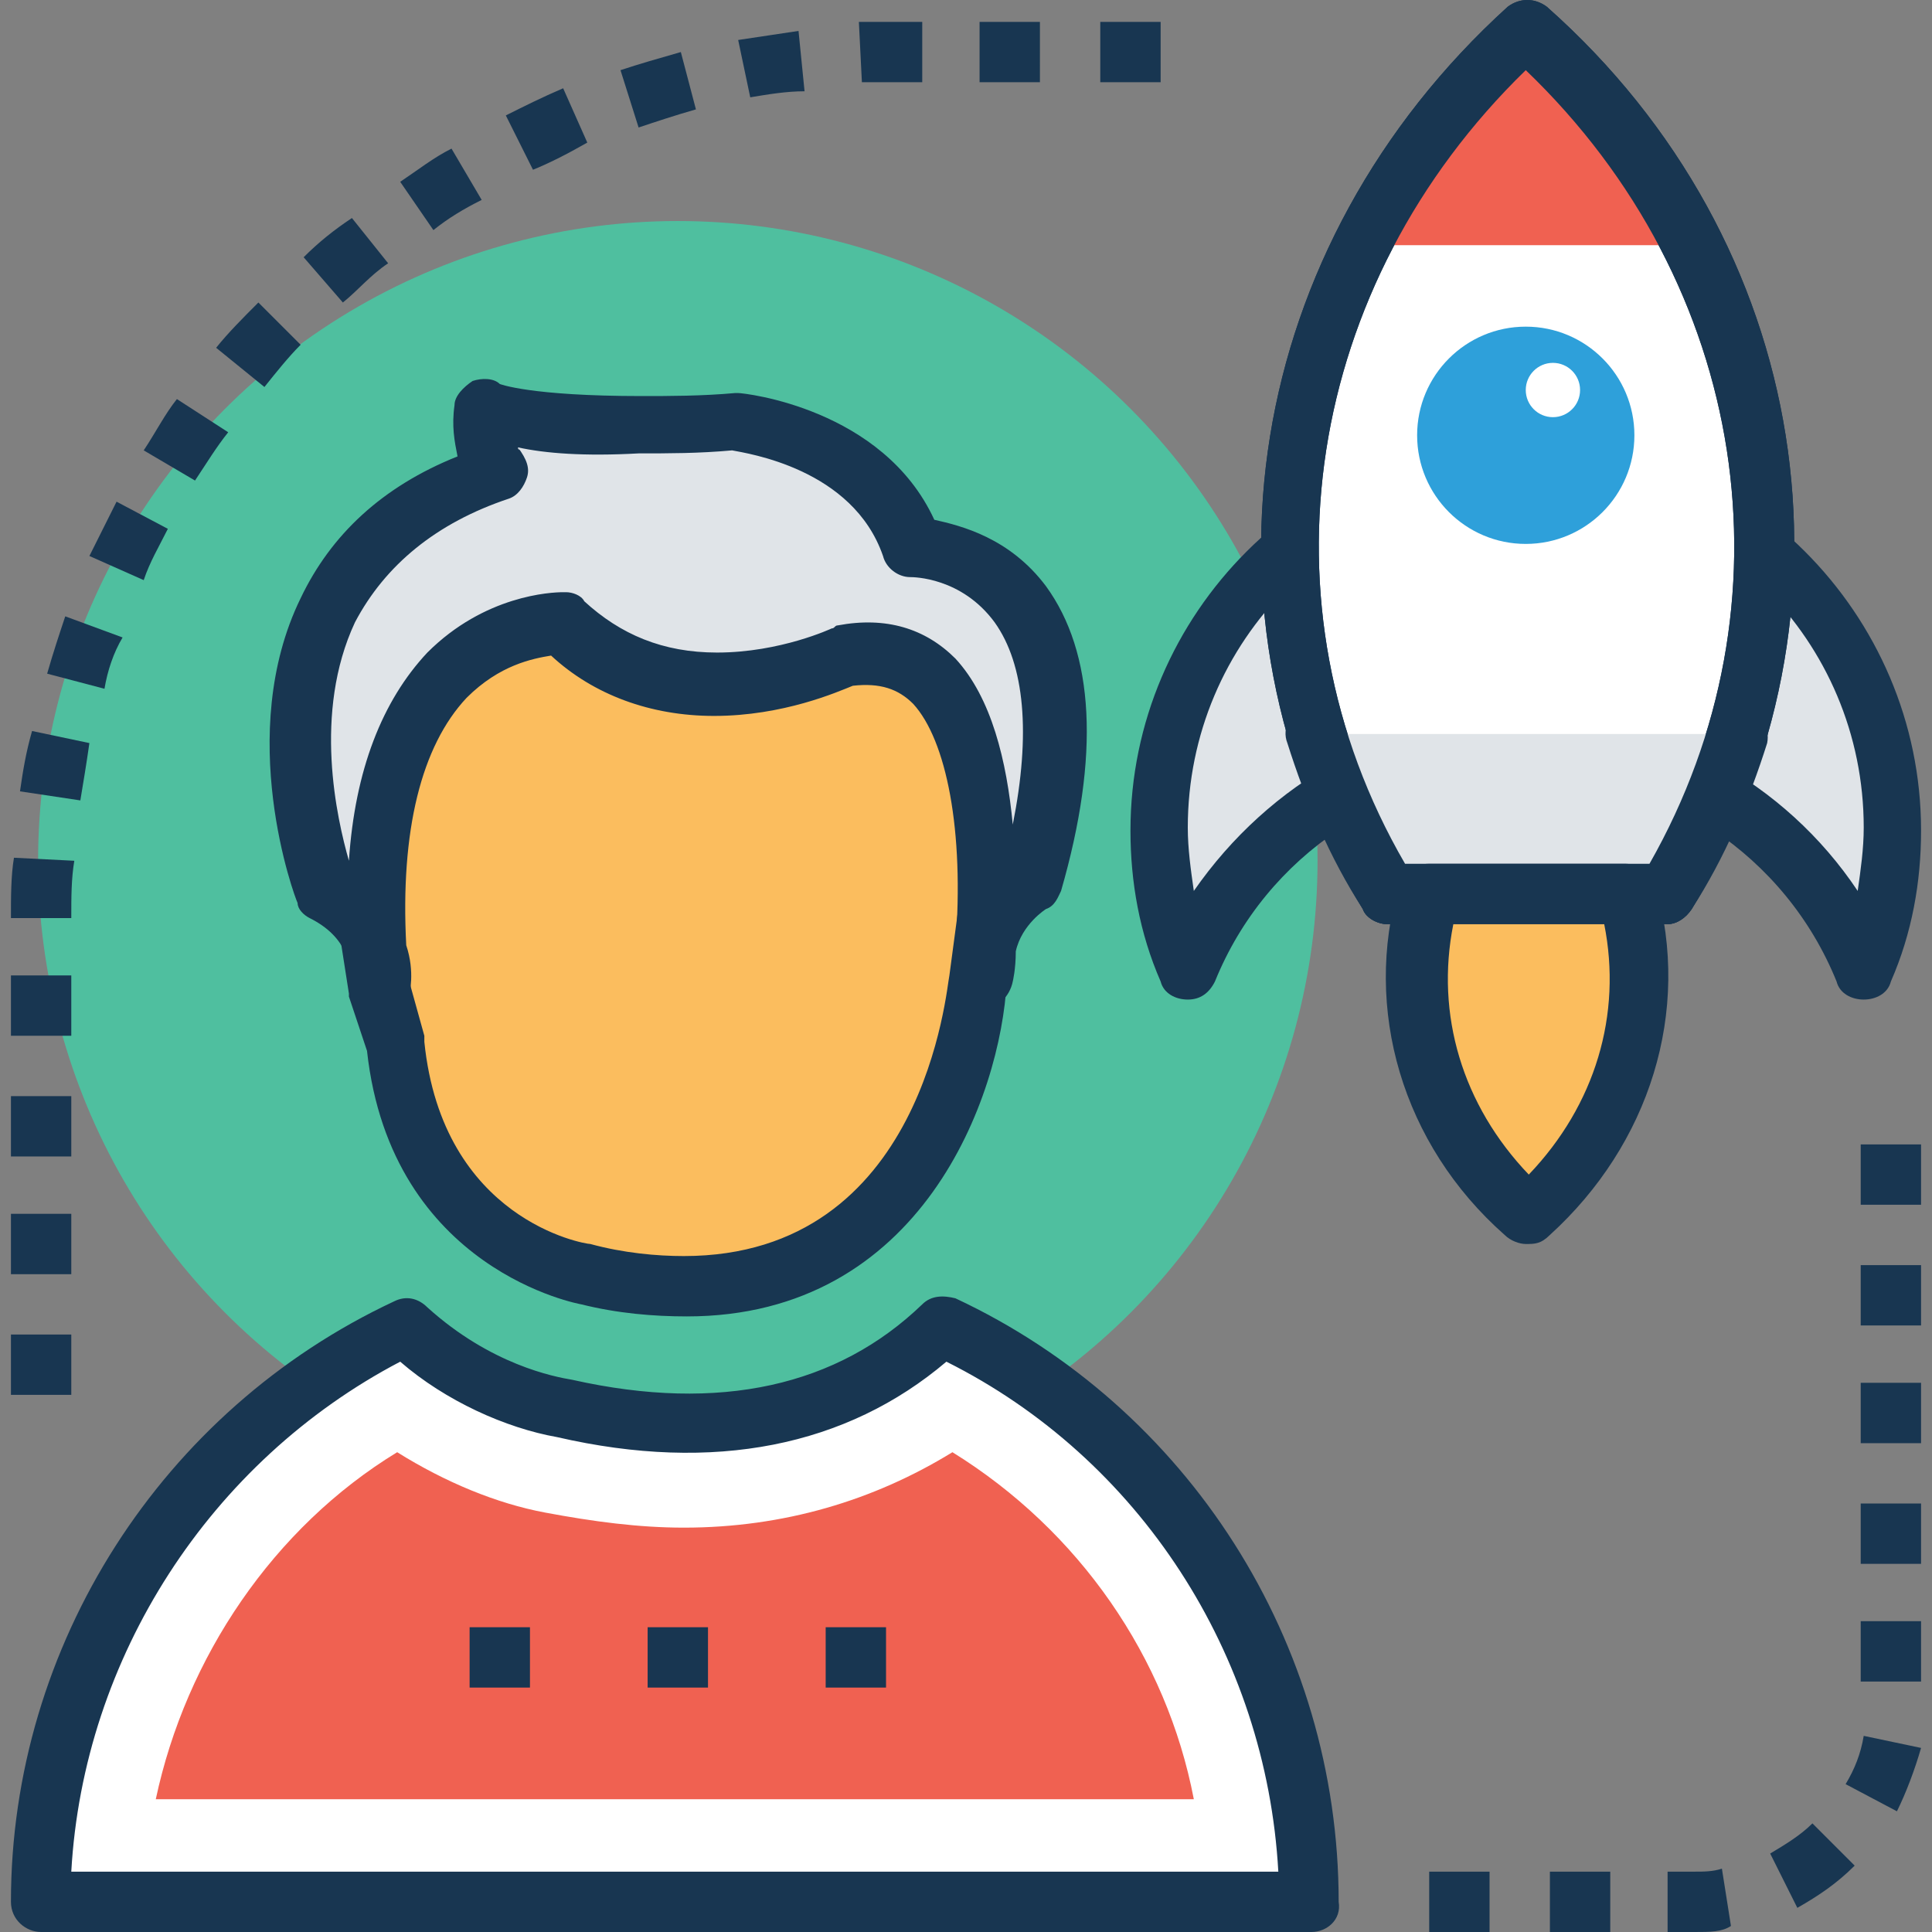 <?xml version="1.0" encoding="iso-8859-1"?>
<!-- Generator: Adobe Illustrator 19.0.0, SVG Export Plug-In . SVG Version: 6.00 Build 0)  -->
<svg version="1.1" id="Capa_1" xmlns="http://www.w3.org/2000/svg" xmlns:xlink="http://www.w3.org/1999/xlink" x="0px" y="0px"
	 viewBox="0 0 504.32 504.32" style="enable-background:new 0 0 504.32 504.32;" xml:space="preserve">
<rect x="0" y="0" width="504.32" height="504.32" fill="#808080" stroke="none"/>
<circle style="fill:#4FBF9F;" cx="176.935" cy="224.689" r="166.991"/>
<path style="fill:#FFFFFF;" d="M10.732,496.443h331.618c0-66.954-39.385-123.668-96.098-150.449
	c-15.754,14.966-37.809,25.206-66.954,25.206c-9.452,0-20.48-1.575-30.72-3.938c-11.028-2.363-27.569-8.665-41.748-21.268
	C50.117,372.775,10.732,430.277,10.732,496.443z"/>
<path style="fill:#183651;" d="M342.351,504.32H10.732c-3.938,0-7.877-3.151-7.877-7.877c0-66.954,39.385-128.394,100.037-156.751
	c3.151-1.575,6.302-0.788,8.665,1.575c16.542,14.966,33.083,18.117,37.809,18.905c38.597,8.665,69.317,1.575,91.372-19.692
	c2.363-2.363,5.514-2.363,8.665-1.575c60.652,28.357,100.037,89.797,100.037,157.538C350.228,501.169,346.289,504.32,342.351,504.32
	z M18.609,488.566h315.077c-3.151-56.714-36.234-107.914-86.646-133.12c-25.994,22.055-60.652,29.145-101.612,19.692
	c-13.391-2.363-29.145-9.452-40.96-19.692C54.843,381.44,21.76,432.64,18.609,488.566z"/>
<path style="fill:#F06151;" d="M40.665,469.662c7.877-37.022,30.72-70.892,63.015-90.585c12.603,7.877,25.994,13.391,38.597,15.754
	c12.603,2.363,24.418,3.938,36.234,3.938c25.994,0,49.625-7.089,70.105-19.692c33.083,20.48,55.926,53.563,63.015,90.585H40.665z"/>
<path style="fill:#FBBD5E;" d="M255.705,255.409c0,0-7.089,99.249-102.4,77.194c0,0-44.898-7.089-49.625-59.865l-4.726-14.966
	l-11.815-75.618l50.412-35.446l81.92-3.938l39.385,28.357v60.652L255.705,255.409z"/>
<path style="fill:#183651;" d="M179.298,343.631c-8.665,0-18.117-0.788-27.569-3.151l0,0c0,0-49.625-8.665-55.926-66.166
	l-4.726-14.178v-0.788l-11.815-75.618c-0.788-3.151,0.788-5.514,3.151-7.877l50.412-35.446c1.575-0.788,2.363-1.575,3.938-1.575
	l81.92-3.938c1.575,0,3.151,0.788,4.726,1.575l39.385,28.357c2.363,1.575,3.151,3.938,3.151,6.302v60.652v0.788l-3.151,23.631
	C261.218,286.129,240.738,343.631,179.298,343.631z M106.831,256.197l3.938,14.178c0,0.788,0,0.788,0,1.575
	c4.726,46.474,41.748,52.775,43.323,52.775c8.665,2.363,17.329,3.151,24.418,3.151c63.015,0,68.529-70.105,69.317-73.255
	l3.151-23.631v-55.926l-33.871-24.418l-76.406,3.151l-44.898,31.508L106.831,256.197z"/>
<path style="fill:#E0E4E8;" d="M98.954,257.772c0,0,3.938-14.966-14.178-24.418c0,0-32.295-84.283,44.898-110.277
	c0,0-5.514-6.302-3.938-16.542c0,0,11.028,7.089,66.166,3.938c0,0,36.234,3.151,46.474,33.083c0,0,55.926,0,30.72,87.434
	c0,0-13.391,7.877-12.603,24.418c0,0,11.815-94.523-35.446-84.283c0,0-43.323,21.268-73.255-8.665
	C146.215,162.462,89.502,160.098,98.954,257.772z"/>
<path style="fill:#183651;" d="M98.954,265.649C98.954,265.649,98.166,265.649,98.954,265.649c-4.726,0-7.089-3.151-7.877-7.089
	c0-3.151-0.788-6.302-0.788-9.452c-1.575-3.938-4.726-7.089-9.452-9.452c-1.575-0.788-3.151-2.363-3.151-3.938
	c-0.788-1.575-16.542-44.111,0.788-79.557c7.877-16.542,21.268-29.145,40.96-37.022c-0.788-3.938-1.575-7.877-0.788-13.391
	c0-2.363,2.363-4.726,4.726-6.302c2.363-0.788,5.514-0.788,7.089,0.788l0,0c0,0,7.877,3.151,37.022,3.151
	c7.089,0,15.754,0,24.418-0.788h0.788c1.575,0,37.809,3.938,51.2,33.083c7.089,1.575,19.692,4.726,29.145,17.329
	c12.603,17.329,14.178,44.111,3.938,79.557c-0.788,1.575-1.575,3.938-3.938,4.726c0,0-6.302,3.938-7.877,11.028
	c0,4.726-0.788,7.877-0.788,7.877c-0.788,3.938-3.938,7.089-7.877,7.089c-3.938,0-7.089-3.151-7.877-7.089
	c0-3.151,0-6.302,0.788-9.452c2.363-29.932-2.363-53.563-11.028-63.015c-3.938-3.938-8.665-5.514-15.754-4.726
	c-3.938,1.575-18.117,7.877-36.234,7.877c-16.542,0-31.508-5.514-42.535-15.754c-4.726,0.788-13.391,2.363-22.055,11.028
	c-11.815,12.603-17.329,34.658-15.754,64.591c2.363,7.089,0.788,12.603,0.788,13.391
	C105.255,263.286,102.105,265.649,98.954,265.649z M135.188,116.775C135.188,117.563,135.975,117.563,135.188,116.775
	c2.363,3.151,3.151,5.514,2.363,7.877c-0.788,2.363-2.363,4.726-4.726,5.514c-18.905,6.302-32.295,17.329-40.172,32.295
	c-11.028,23.631-4.726,51.2-1.575,62.228c1.575-23.631,8.665-41.748,20.48-54.351c14.966-14.966,32.295-15.754,35.446-15.754h0.788
	c1.575,0,3.938,0.788,4.726,2.363c9.452,8.665,20.48,13.391,34.658,13.391c16.542,0,29.932-6.302,29.932-6.302
	c0.788,0,0.788-0.788,1.575-0.788c12.603-2.363,22.843,0.788,30.72,8.665c9.452,10.24,13.391,26.782,14.966,43.323
	c4.726-23.631,3.151-41.748-4.726-52.775c-8.665-11.815-21.268-11.815-22.055-11.815c-3.151,0-6.302-2.363-7.089-5.514
	c-7.877-22.843-35.446-26.782-39.385-27.569c-8.665,0.788-16.542,0.788-24.418,0.788
	C152.517,119.138,142.277,118.351,135.188,116.775z"/>
<path style="fill:#E0E4E8;" d="M398.277,193.969c40.172,0,74.043,24.418,88.222,59.077c4.726-11.028,7.089-23.631,7.089-36.234
	c0-52.775-42.535-95.311-95.311-95.311s-95.311,41.748-95.311,95.311c0,12.603,2.363,25.206,7.089,36.234
	C324.234,218.388,358.892,193.969,398.277,193.969z"/>
<path style="fill:#183651;" d="M486.498,260.923c-3.151,0-6.302-1.575-7.089-4.726c-13.391-33.083-45.686-54.351-81.132-54.351
	s-67.742,21.268-81.132,54.351c-1.575,3.151-3.938,4.726-7.089,4.726s-6.302-1.575-7.089-4.726
	c-5.514-12.603-7.877-25.994-7.877-39.385c0-56.714,46.474-103.188,103.188-103.188s103.188,46.474,103.188,103.188
	c0,13.391-2.363,26.782-7.877,39.385C492.8,259.348,489.649,260.923,486.498,260.923z M398.277,186.092
	c35.446,0,67.742,18.117,86.646,46.474c0.788-5.514,1.575-11.028,1.575-16.542c0-48.837-39.385-88.222-88.222-88.222
	s-88.222,39.385-88.222,88.222c0,5.514,0.788,11.028,1.575,16.542C331.323,204.209,362.831,186.092,398.277,186.092z"/>
<path style="fill:#FFFFFF;" d="M435.298,233.354c44.111-72.468,31.508-164.628-36.234-225.28l0,0l0,0
	c-68.529,60.652-81.132,153.6-37.022,225.28H435.298z"/>
<path id="SVGCleanerId_0" style="fill:#183651;" d="M435.298,241.231h-73.255c-2.363,0-5.514-1.575-6.302-3.938
	C309.268,160.098,325.022,64,393.551,1.772c3.151-2.363,7.089-2.363,10.24,0c69.317,61.44,84.283,158.326,37.809,235.52
	C440.025,239.655,437.662,241.231,435.298,241.231z M366.769,225.477h63.803c38.597-67.742,25.994-151.237-32.295-207.163
	C340.775,74.24,327.385,157.735,366.769,225.477z"/>
<path style="fill:#E0E4E8;" d="M343.138,191.606c3.938,14.178,10.24,28.357,18.905,41.748h73.255
	c7.877-13.391,14.178-27.569,18.905-41.748"/>
<path style="fill:#183651;" d="M435.298,241.231h-73.255c-2.363,0-5.514-1.575-6.302-3.938
	c-8.665-13.391-14.966-28.357-19.692-43.323c-1.575-3.938,0.788-8.665,5.514-9.452c3.938-1.575,8.665,0.788,9.452,5.514
	c3.938,12.603,8.665,24.418,15.754,36.234h63.803c6.302-11.815,11.815-23.631,15.754-36.234c1.575-3.938,5.514-6.302,9.452-5.514
	c3.938,1.575,6.302,5.514,5.514,9.452c-4.726,14.966-11.028,29.932-19.692,43.323C440.025,239.655,437.662,241.231,435.298,241.231z
	"/>
<path style="fill:#F06151;" d="M398.277,8.074L398.277,8.074L398.277,8.074C379.372,24.615,364.406,43.52,353.378,64h90.585
	C432.148,43.52,417.182,24.615,398.277,8.074z"/>
<path style="fill:#FBBD5E;" d="M373.071,233.354c-7.877,29.145,0,60.652,25.206,83.495l0,0l0,0
	c25.206-22.843,33.871-54.351,25.206-83.495H373.071z"/>
<path style="fill:#183651;" d="M398.277,324.726c-1.575,0-3.938-0.788-5.514-2.363c-26.782-23.631-37.022-59.077-27.569-91.372
	c0.788-3.151,3.938-5.514,7.877-5.514h51.2c3.151,0,6.302,2.363,7.877,5.514c9.452,33.083-1.575,67.742-27.569,91.372
	C402.215,324.726,400.64,324.726,398.277,324.726z M379.372,241.231c-4.726,23.631,2.363,47.262,19.692,65.378
	c17.329-18.117,24.418-41.748,19.692-65.378H379.372L379.372,241.231z"/>
<g>
	<path id="SVGCleanerId_0_1_" style="fill:#183651;" d="M435.298,241.231h-73.255c-2.363,0-5.514-1.575-6.302-3.938
		C309.268,160.098,325.022,64,393.551,1.772c3.151-2.363,7.089-2.363,10.24,0c69.317,61.44,84.283,158.326,37.809,235.52
		C440.025,239.655,437.662,241.231,435.298,241.231z M366.769,225.477h63.803c38.597-67.742,25.994-151.237-32.295-207.163
		C340.775,74.24,327.385,157.735,366.769,225.477z"/>
</g>
<circle style="fill:#2EA0DA;" cx="398.277" cy="113.625" r="28.357"/>
<circle style="fill:#FFFFFF;" cx="405.366" cy="101.809" r="7.089"/>
<g>
	<rect x="122.585" y="424.763" style="fill:#183651;" width="15.754" height="15.754"/>
	<rect x="169.058" y="424.763" style="fill:#183651;" width="15.754" height="15.754"/>
	<rect x="215.532" y="424.763" style="fill:#183651;" width="15.754" height="15.754"/>
	<path style="fill:#183651;" d="M18.609,364.111H2.855v-15.754h15.754V364.111z M18.609,332.603H2.855v-15.754h15.754V332.603z
		 M18.609,301.883H2.855v-15.754h15.754V301.883z M18.609,270.375H2.855v-15.754h15.754V270.375z M18.609,239.655H2.855
		c0-5.514,0-11.028,0.788-15.754l15.754,0.788C18.609,229.415,18.609,234.142,18.609,239.655z M20.972,208.935l-15.754-2.363
		c0.788-5.514,1.575-10.24,3.151-15.754l14.966,3.151C22.548,199.483,21.76,204.209,20.972,208.935z M27.274,179.791l-14.966-3.938
		c1.575-5.514,3.151-10.24,4.726-14.966L32,166.4C29.637,170.338,28.062,175.065,27.274,179.791z M37.514,151.434l-14.178-6.302
		c2.363-4.726,4.726-9.452,7.089-14.178l13.391,7.089C41.452,142.769,39.089,146.708,37.514,151.434z M50.905,125.44l-13.391-7.877
		c3.151-4.726,5.514-9.452,8.665-13.391l13.391,8.665C56.418,116.775,54.055,120.714,50.905,125.44z M69.022,101.022l-12.603-10.24
		c3.151-3.938,7.089-7.877,11.028-11.815l11.028,11.028C75.323,93.145,72.172,97.083,69.022,101.022z M89.502,78.966l-10.24-11.815
		c3.938-3.938,7.877-7.089,12.603-10.24l9.452,11.815C96.591,71.877,93.44,75.815,89.502,78.966z M113.132,60.062l-8.665-12.603
		c4.726-3.151,8.665-6.302,13.391-8.665l7.877,13.391C121.009,54.548,117.071,56.911,113.132,60.062z M139.126,44.308l-7.089-14.178
		c4.726-2.363,9.452-4.726,14.966-7.089l6.302,14.178C147.791,40.369,143.065,42.732,139.126,44.308z M166.695,33.28l-4.726-14.966
		c4.726-1.575,10.24-3.151,15.754-4.726l3.938,14.966C176.148,30.129,171.422,31.705,166.695,33.28z M195.84,25.403l-3.151-14.966
		c5.514-0.788,10.24-1.575,15.754-2.363l1.575,15.754C205.292,23.828,200.566,24.615,195.84,25.403z M224.985,21.465l-0.788-15.754
		c3.938,0,8.665,0,12.603,0h3.938v15.754h-3.151C232.862,21.465,228.923,21.465,224.985,21.465z M302.966,21.465h-15.754V5.711
		h15.754V21.465z M271.458,21.465h-15.754V5.711h15.754V21.465z"/>
	<path style="fill:#183651;" d="M442.388,504.32h-7.089v-15.754h7.089c2.363,0,4.726,0,7.089-0.788l2.363,14.966
		C449.477,504.32,446.326,504.32,442.388,504.32z M420.332,504.32h-15.754v-15.754h15.754V504.32z M388.825,504.32h-15.754v-15.754
		h15.754V504.32z M469.169,498.018l-7.089-14.178c3.938-2.363,7.877-4.726,11.028-7.877l11.028,11.028
		C479.409,491.717,474.683,494.868,469.169,498.018z M495.163,472.812l-13.391-7.089c2.363-3.938,3.938-7.877,4.726-12.603
		l14.966,3.151C499.889,461.785,497.526,468.086,495.163,472.812z M501.465,438.942h-15.754v-15.754h15.754V438.942z
		 M501.465,408.222h-15.754v-15.754h15.754V408.222z M501.465,376.714h-15.754V360.96h15.754V376.714z M501.465,345.994h-15.754
		V330.24h15.754V345.994z M501.465,314.486h-15.754v-15.754h15.754V314.486z"/>
</g>
<g>
</g>
<g>
</g>
<g>
</g>
<g>
</g>
<g>
</g>
<g>
</g>
<g>
</g>
<g>
</g>
<g>
</g>
<g>
</g>
<g>
</g>
<g>
</g>
<g>
</g>
<g>
</g>
<g>
</g>
</svg>
